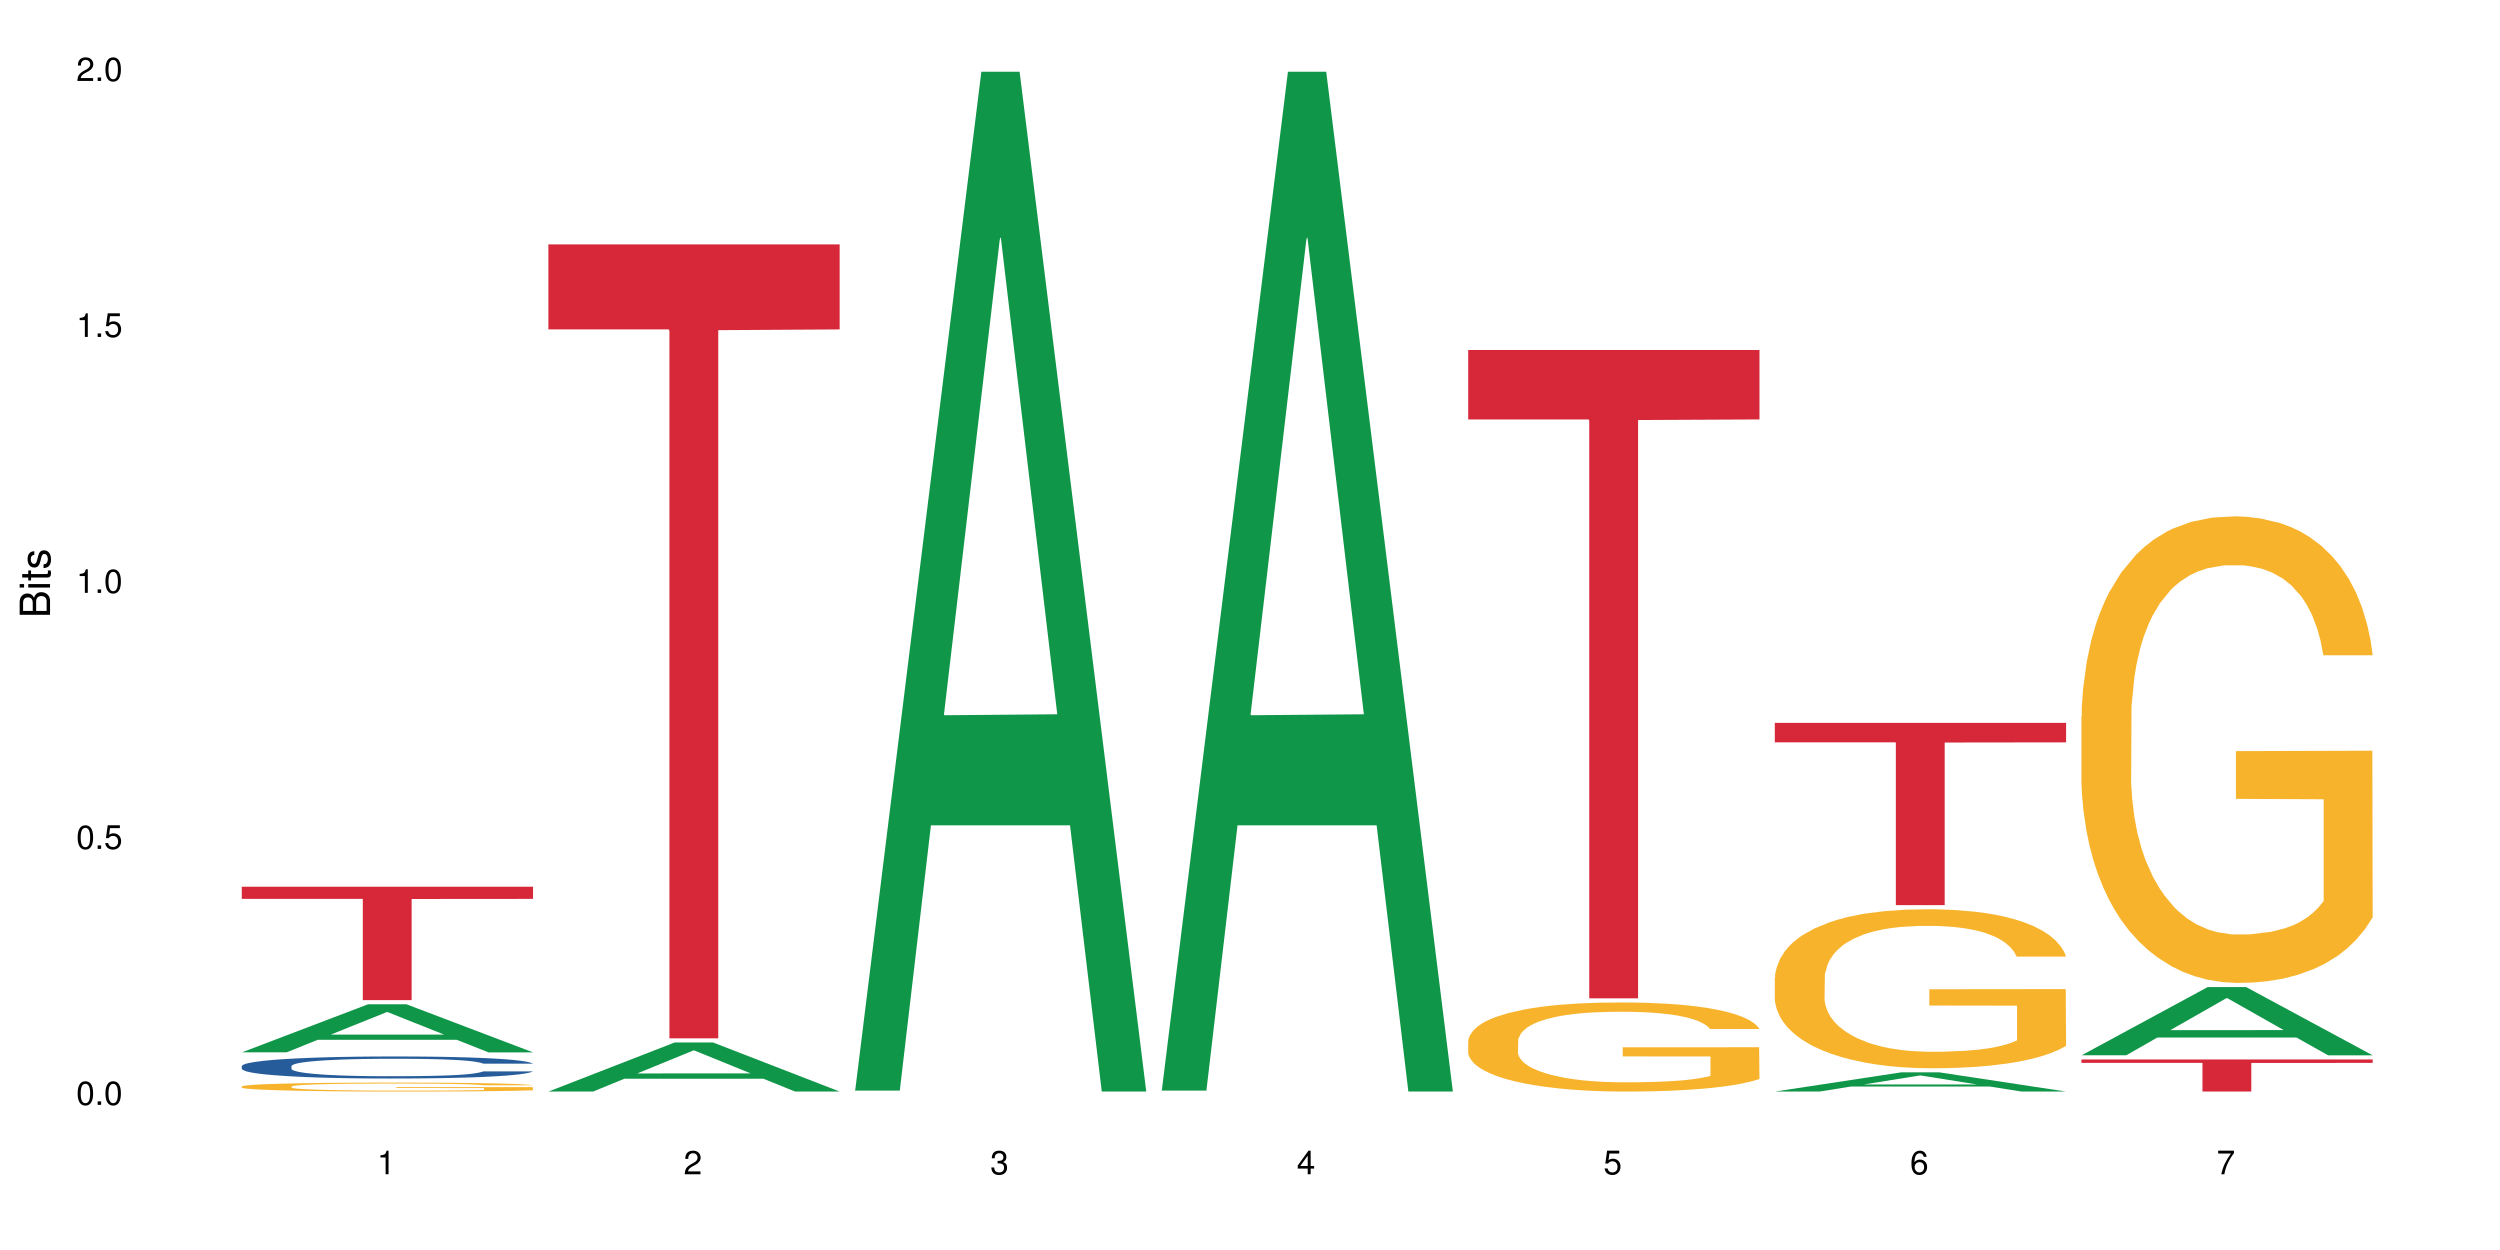 <?xml version="1.0" encoding="UTF-8"?>
<svg xmlns="http://www.w3.org/2000/svg" xmlns:xlink="http://www.w3.org/1999/xlink" width="720pt" height="360pt" viewBox="0 0 720 360" version="1.1">
<defs>
<g>
<symbol overflow="visible" id="glyph0-0">
<path style="stroke:none;" d=""/>
</symbol>
<symbol overflow="visible" id="glyph0-1">
<path style="stroke:none;" d="M 2.641 -6.797 C 2 -6.797 1.422 -6.531 1.078 -6.047 C 0.641 -5.453 0.406 -4.547 0.406 -3.297 C 0.406 -1 1.188 0.219 2.641 0.219 C 4.078 0.219 4.859 -1 4.859 -3.234 C 4.859 -4.562 4.656 -5.438 4.203 -6.047 C 3.844 -6.531 3.281 -6.797 2.641 -6.797 Z M 2.641 -6.047 C 3.547 -6.047 4 -5.125 4 -3.312 C 4 -1.375 3.562 -0.484 2.625 -0.484 C 1.734 -0.484 1.281 -1.422 1.281 -3.281 C 1.281 -5.141 1.734 -6.047 2.641 -6.047 Z M 2.641 -6.047 "/>
</symbol>
<symbol overflow="visible" id="glyph0-2">
<path style="stroke:none;" d="M 1.828 -1 L 0.828 -1 L 0.828 0 L 1.828 0 Z M 1.828 -1 "/>
</symbol>
<symbol overflow="visible" id="glyph0-3">
<path style="stroke:none;" d="M 4.562 -6.797 L 1.062 -6.797 L 0.547 -3.094 L 1.328 -3.094 C 1.719 -3.562 2.047 -3.734 2.578 -3.734 C 3.484 -3.734 4.062 -3.109 4.062 -2.094 C 4.062 -1.125 3.484 -0.531 2.578 -0.531 C 1.828 -0.531 1.375 -0.906 1.188 -1.672 L 0.328 -1.672 C 0.453 -1.109 0.547 -0.844 0.75 -0.594 C 1.125 -0.078 1.828 0.219 2.594 0.219 C 3.969 0.219 4.922 -0.781 4.922 -2.219 C 4.922 -3.562 4.031 -4.484 2.719 -4.484 C 2.25 -4.484 1.859 -4.359 1.469 -4.062 L 1.734 -5.969 L 4.562 -5.969 Z M 4.562 -6.797 "/>
</symbol>
<symbol overflow="visible" id="glyph0-4">
<path style="stroke:none;" d="M 2.484 -4.844 L 2.484 0 L 3.328 0 L 3.328 -6.797 L 2.766 -6.797 C 2.469 -5.75 2.281 -5.609 0.984 -5.453 L 0.984 -4.844 Z M 2.484 -4.844 "/>
</symbol>
<symbol overflow="visible" id="glyph0-5">
<path style="stroke:none;" d="M 4.859 -0.828 L 1.281 -0.828 C 1.359 -1.391 1.672 -1.75 2.5 -2.234 L 3.469 -2.75 C 4.406 -3.266 4.906 -3.969 4.906 -4.812 C 4.906 -5.375 4.672 -5.906 4.266 -6.266 C 3.859 -6.625 3.375 -6.797 2.719 -6.797 C 1.859 -6.797 1.219 -6.5 0.844 -5.922 C 0.609 -5.562 0.5 -5.125 0.484 -4.438 L 1.328 -4.438 C 1.359 -4.906 1.406 -5.188 1.531 -5.406 C 1.75 -5.812 2.188 -6.062 2.703 -6.062 C 3.469 -6.062 4.031 -5.516 4.031 -4.781 C 4.031 -4.25 3.719 -3.797 3.125 -3.438 L 2.234 -2.938 C 0.812 -2.141 0.406 -1.5 0.328 0 L 4.859 0 Z M 4.859 -0.828 "/>
</symbol>
<symbol overflow="visible" id="glyph0-6">
<path style="stroke:none;" d="M 2.125 -3.125 L 2.578 -3.125 C 3.516 -3.125 3.984 -2.703 3.984 -1.891 C 3.984 -1.031 3.469 -0.531 2.578 -0.531 C 1.656 -0.531 1.203 -0.984 1.156 -1.969 L 0.312 -1.969 C 0.344 -1.422 0.438 -1.078 0.609 -0.766 C 0.953 -0.109 1.625 0.219 2.547 0.219 C 3.953 0.219 4.859 -0.609 4.859 -1.906 C 4.859 -2.766 4.516 -3.25 3.703 -3.516 C 4.344 -3.766 4.656 -4.25 4.656 -4.938 C 4.656 -6.109 3.875 -6.797 2.578 -6.797 C 1.203 -6.797 0.484 -6.047 0.453 -4.609 L 1.297 -4.609 C 1.312 -5.016 1.344 -5.25 1.453 -5.453 C 1.641 -5.828 2.062 -6.062 2.594 -6.062 C 3.344 -6.062 3.797 -5.625 3.797 -4.906 C 3.797 -4.422 3.609 -4.141 3.25 -3.984 C 3.016 -3.891 2.719 -3.844 2.125 -3.844 Z M 2.125 -3.125 "/>
</symbol>
<symbol overflow="visible" id="glyph0-7">
<path style="stroke:none;" d="M 3.141 -1.625 L 3.141 0 L 3.984 0 L 3.984 -1.625 L 4.984 -1.625 L 4.984 -2.391 L 3.984 -2.391 L 3.984 -6.797 L 3.359 -6.797 L 0.266 -2.516 L 0.266 -1.625 Z M 3.141 -2.391 L 1 -2.391 L 3.141 -5.359 Z M 3.141 -2.391 "/>
</symbol>
<symbol overflow="visible" id="glyph0-8">
<path style="stroke:none;" d="M 4.781 -5.031 C 4.609 -6.141 3.891 -6.797 2.844 -6.797 C 2.094 -6.797 1.422 -6.438 1.031 -5.828 C 0.609 -5.172 0.406 -4.344 0.406 -3.094 C 0.406 -1.953 0.578 -1.234 0.984 -0.625 C 1.359 -0.078 1.953 0.219 2.703 0.219 C 3.984 0.219 4.922 -0.734 4.922 -2.078 C 4.922 -3.344 4.062 -4.234 2.844 -4.234 C 2.172 -4.234 1.641 -3.969 1.281 -3.469 C 1.281 -5.125 1.828 -6.047 2.797 -6.047 C 3.391 -6.047 3.797 -5.672 3.938 -5.031 Z M 2.734 -3.484 C 3.547 -3.484 4.062 -2.922 4.062 -2 C 4.062 -1.156 3.484 -0.531 2.703 -0.531 C 1.922 -0.531 1.328 -1.188 1.328 -2.047 C 1.328 -2.891 1.906 -3.484 2.734 -3.484 Z M 2.734 -3.484 "/>
</symbol>
<symbol overflow="visible" id="glyph0-9">
<path style="stroke:none;" d="M 4.984 -6.797 L 0.438 -6.797 L 0.438 -5.969 L 4.109 -5.969 C 2.5 -3.656 1.828 -2.234 1.328 0 L 2.219 0 C 2.594 -2.172 3.453 -4.047 4.984 -6.094 Z M 4.984 -6.797 "/>
</symbol>
<symbol overflow="visible" id="glyph1-0">
<path style="stroke:none;" d=""/>
</symbol>
<symbol overflow="visible" id="glyph1-1">
<path style="stroke:none;" d="M 0 -0.953 L 0 -4.891 C 0 -5.719 -0.234 -6.344 -0.734 -6.797 C -1.188 -7.234 -1.812 -7.469 -2.5 -7.469 C -3.547 -7.469 -4.188 -7 -4.625 -5.875 C -4.984 -6.672 -5.641 -7.094 -6.531 -7.094 C -7.156 -7.094 -7.734 -6.859 -8.141 -6.391 C -8.562 -5.938 -8.75 -5.344 -8.75 -4.5 L -8.75 -0.953 Z M -4.984 -2.062 L -7.766 -2.062 L -7.766 -4.219 C -7.766 -4.844 -7.688 -5.203 -7.453 -5.5 C -7.219 -5.812 -6.859 -5.969 -6.375 -5.969 C -5.906 -5.969 -5.531 -5.812 -5.297 -5.5 C -5.062 -5.203 -4.984 -4.844 -4.984 -4.219 Z M -0.984 -2.062 L -4 -2.062 L -4 -4.781 C -4 -5.328 -3.859 -5.688 -3.578 -5.953 C -3.297 -6.219 -2.922 -6.359 -2.484 -6.359 C -2.062 -6.359 -1.688 -6.219 -1.406 -5.953 C -1.109 -5.688 -0.984 -5.328 -0.984 -4.781 Z M -0.984 -2.062 "/>
</symbol>
<symbol overflow="visible" id="glyph1-2">
<path style="stroke:none;" d="M -6.281 -1.797 L -6.281 -0.797 L 0 -0.797 L 0 -1.797 Z M -8.75 -1.797 L -8.75 -0.797 L -7.484 -0.797 L -7.484 -1.797 Z M -8.75 -1.797 "/>
</symbol>
<symbol overflow="visible" id="glyph1-3">
<path style="stroke:none;" d="M -6.281 -3.047 L -6.281 -2.016 L -8.016 -2.016 L -8.016 -1.016 L -6.281 -1.016 L -6.281 -0.172 L -5.469 -0.172 L -5.469 -1.016 L -0.719 -1.016 C -0.078 -1.016 0.281 -1.453 0.281 -2.234 C 0.281 -2.469 0.25 -2.719 0.188 -3.047 L -0.641 -3.047 C -0.609 -2.922 -0.594 -2.766 -0.594 -2.562 C -0.594 -2.141 -0.719 -2.016 -1.156 -2.016 L -5.469 -2.016 L -5.469 -3.047 Z M -6.281 -3.047 "/>
</symbol>
<symbol overflow="visible" id="glyph1-4">
<path style="stroke:none;" d="M -4.531 -5.25 C -5.766 -5.25 -6.469 -4.422 -6.469 -2.969 C -6.469 -1.516 -5.719 -0.562 -4.547 -0.562 C -3.562 -0.562 -3.094 -1.062 -2.734 -2.562 L -2.516 -3.484 C -2.344 -4.188 -2.094 -4.469 -1.625 -4.469 C -1.047 -4.469 -0.641 -3.875 -0.641 -3 C -0.641 -2.453 -0.797 -2 -1.062 -1.75 C -1.25 -1.594 -1.422 -1.531 -1.875 -1.469 L -1.875 -0.406 C -0.422 -0.453 0.281 -1.266 0.281 -2.922 C 0.281 -4.5 -0.5 -5.516 -1.719 -5.516 C -2.656 -5.516 -3.172 -4.984 -3.469 -3.734 L -3.703 -2.766 C -3.891 -1.953 -4.156 -1.609 -4.594 -1.609 C -5.172 -1.609 -5.547 -2.125 -5.547 -2.938 C -5.547 -3.75 -5.203 -4.172 -4.531 -4.203 Z M -4.531 -5.25 "/>
</symbol>
</g>
</defs>
<g id="surface12461">
<rect x="0" y="0" width="720" height="360" style="fill:rgb(100%,100%,100%);fill-opacity:1;stroke:none;"/>
<path style=" stroke:none;fill-rule:nonzero;fill:rgb(6.275%,58.824%,28.235%);fill-opacity:1;" d="M 69.629 303.074 L 69.719 303.062 L 106.016 289.227 L 117.039 289.227 L 153.516 303.09 L 140.703 303.09 L 131.559 299.469 L 91.496 299.469 L 82.535 303.074 L 69.629 303.074 L 95.352 297.973 L 127.887 297.961 L 111.664 291.492 L 111.484 291.477 L 111.305 291.516 L 95.262 297.961 L 95.352 297.973 Z M 69.629 303.074 "/>
<path style=" stroke:none;fill-rule:nonzero;fill:rgb(14.51%,36.078%,60%);fill-opacity:1;" d="M 69.629 307.027 L 69.73 307.023 L 69.73 306.883 L 70.039 306.664 L 70.754 306.383 L 71.473 306.191 L 73.312 305.852 L 75.871 305.52 L 78.531 305.266 L 80.473 305.113 L 82.211 305 L 86.203 304.785 L 88.762 304.676 L 91.523 304.574 L 94.898 304.477 L 97.352 304.418 L 102.879 304.328 L 106.969 304.285 L 110.141 304.27 L 116.996 304.27 L 121.086 304.293 L 124.055 304.32 L 127.328 304.367 L 130.09 304.418 L 134.898 304.547 L 139.195 304.711 L 141.141 304.801 L 144.207 304.98 L 146.562 305.156 L 148.199 305.305 L 150.039 305.52 L 151.676 305.781 L 152.902 306.078 L 153.516 306.328 L 139.195 306.328 L 138.48 306.094 L 137.66 305.914 L 136.125 305.676 L 134.59 305.508 L 132.441 305.34 L 130.5 305.23 L 127.84 305.121 L 125.488 305.051 L 123.031 305 L 120.68 304.965 L 116.176 304.93 L 110.961 304.93 L 109.016 304.941 L 105.027 304.988 L 102.879 305.027 L 99.809 305.109 L 97.66 305.184 L 95.102 305.301 L 93.363 305.398 L 91.215 305.551 L 89.68 305.684 L 87.941 305.875 L 86.918 306.02 L 85.996 306.18 L 85.18 306.371 L 84.566 306.574 L 84.156 306.789 L 83.953 307 L 83.953 307.898 L 84.156 308.105 L 84.668 308.348 L 85.996 308.703 L 87.941 309.012 L 90.191 309.254 L 92.34 309.426 L 93.566 309.508 L 95.203 309.602 L 97.762 309.719 L 101.445 309.832 L 103.594 309.879 L 106.867 309.926 L 110.242 309.949 L 114.746 309.949 L 118.734 309.926 L 121.395 309.898 L 124.156 309.852 L 127.941 309.754 L 130.293 309.66 L 132.34 309.551 L 133.875 309.438 L 134.898 309.348 L 136.434 309.168 L 137.66 308.969 L 138.582 308.766 L 139.195 308.57 L 153.516 308.57 L 152.902 308.801 L 151.984 309.027 L 151.062 309.195 L 149.629 309.398 L 147.992 309.578 L 145.641 309.781 L 143.695 309.914 L 141.141 310.059 L 138.785 310.168 L 136.227 310.27 L 132.441 310.383 L 129.988 310.441 L 127.328 310.496 L 124.156 310.539 L 120.168 310.582 L 115.871 310.605 L 111.879 310.609 L 107.582 310.598 L 104.414 310.574 L 100.219 310.523 L 95 310.418 L 91.215 310.309 L 88.25 310.199 L 85.691 310.082 L 82.828 309.926 L 79.145 309.672 L 76.895 309.473 L 75.359 309.312 L 73.621 309.086 L 72.391 308.883 L 70.961 308.559 L 69.938 308.145 L 69.629 307.828 Z M 69.629 307.027 "/>
<path style=" stroke:none;fill-rule:nonzero;fill:rgb(96.863%,70.196%,16.863%);fill-opacity:1;" d="M 69.629 312.895 L 69.73 312.895 L 69.73 312.844 L 70.141 312.738 L 71.164 312.594 L 72.492 312.473 L 73.926 312.379 L 74.848 312.328 L 76.383 312.258 L 77.711 312.207 L 81.086 312.102 L 85.383 312 L 87.738 311.961 L 90.398 311.918 L 94.184 311.875 L 95.922 311.859 L 101.242 311.82 L 107.277 311.797 L 113.926 311.789 L 116.996 311.793 L 121.191 311.801 L 126.918 311.828 L 130.191 311.852 L 132.75 311.875 L 135.41 311.906 L 138.684 311.953 L 141.754 312.008 L 144.207 312.066 L 146.664 312.137 L 148.711 312.211 L 150.449 312.293 L 151.984 312.395 L 152.902 312.477 L 153.516 312.559 L 139.297 312.559 L 138.48 312.477 L 137.559 312.41 L 136.023 312.336 L 134.488 312.277 L 132.953 312.234 L 130.09 312.172 L 127.637 312.133 L 124.566 312.102 L 121.598 312.078 L 118.223 312.066 L 116.176 312.062 L 110.754 312.062 L 105.844 312.078 L 102.98 312.098 L 100.934 312.113 L 98.07 312.148 L 96.332 312.18 L 95.309 312.199 L 92.238 312.27 L 90.191 312.336 L 89.066 312.383 L 87.633 312.453 L 86.613 312.516 L 85.484 312.609 L 84.871 312.68 L 84.055 312.84 L 83.953 313.266 L 84.258 313.355 L 84.871 313.453 L 85.691 313.535 L 86.918 313.625 L 88.145 313.695 L 90.293 313.785 L 92.137 313.848 L 93.566 313.887 L 96.332 313.949 L 97.457 313.973 L 100.117 314.016 L 102.879 314.047 L 106.254 314.074 L 108.812 314.09 L 112.902 314.102 L 118.121 314.102 L 124.258 314.086 L 128.145 314.07 L 130.805 314.051 L 132.547 314.035 L 134.695 314.008 L 136.227 313.984 L 137.66 313.957 L 139.398 313.918 L 139.398 313.355 L 114.133 313.352 L 114.133 313.09 L 153.414 313.086 L 153.516 314.008 L 151.367 314.07 L 148.711 314.133 L 146.152 314.18 L 143.492 314.219 L 139.707 314.266 L 136.637 314.293 L 131.93 314.324 L 127.637 314.348 L 123.133 314.359 L 119.145 314.367 L 114.438 314.371 L 110.242 314.367 L 105.742 314.352 L 102.16 314.332 L 98.887 314.309 L 95.613 314.277 L 91.523 314.23 L 88.863 314.188 L 86.102 314.141 L 83.336 314.082 L 80.883 314.016 L 79.246 313.969 L 77.609 313.91 L 75.871 313.84 L 74.234 313.762 L 73.004 313.688 L 71.879 313.605 L 71.062 313.527 L 70.242 313.422 L 69.832 313.336 L 69.629 313.262 Z M 69.629 312.895 "/>
<path style=" stroke:none;fill-rule:nonzero;fill:rgb(83.922%,15.686%,22.353%);fill-opacity:1;" d="M 69.629 255.383 L 153.516 255.383 L 153.516 258.879 L 118.555 258.91 L 118.555 288.047 L 104.488 288.047 L 104.488 258.938 L 104.285 258.879 L 69.629 258.879 Z M 69.629 255.383 "/>
<path style=" stroke:none;fill-rule:nonzero;fill:rgb(6.275%,58.824%,28.235%);fill-opacity:1;" d="M 157.934 314.355 L 158.023 314.344 L 194.32 300.227 L 205.344 300.227 L 241.82 314.371 L 229.004 314.371 L 219.863 310.68 L 179.801 310.68 L 170.84 314.355 L 157.934 314.355 L 183.656 309.152 L 216.188 309.137 L 199.965 302.539 L 199.785 302.523 L 199.609 302.566 L 183.566 309.137 L 183.656 309.152 Z M 157.934 314.355 "/>
<path style=" stroke:none;fill-rule:nonzero;fill:rgb(83.922%,15.686%,22.353%);fill-opacity:1;" d="M 157.934 70.395 L 241.82 70.395 L 241.82 94.871 L 206.859 95.086 L 206.859 299.047 L 192.793 299.047 L 192.793 95.301 L 192.59 94.871 L 157.934 94.871 Z M 157.934 70.395 "/>
<path style=" stroke:none;fill-rule:nonzero;fill:rgb(6.275%,58.824%,28.235%);fill-opacity:1;" d="M 246.234 314.094 L 246.324 313.82 L 282.625 20.664 L 293.648 20.664 L 330.125 314.371 L 317.309 314.371 L 308.168 237.703 L 268.105 237.703 L 259.141 314.094 L 246.234 314.094 L 271.957 205.988 L 304.492 205.711 L 288.27 68.648 L 288.09 68.375 L 287.91 69.199 L 271.867 205.711 L 271.957 205.988 Z M 246.234 314.094 "/>
<path style=" stroke:none;fill-rule:nonzero;fill:rgb(6.275%,58.824%,28.235%);fill-opacity:1;" d="M 334.539 314.094 L 334.629 313.82 L 370.926 20.664 L 381.949 20.664 L 418.426 314.371 L 405.609 314.371 L 396.469 237.703 L 356.406 237.703 L 347.445 314.094 L 334.539 314.094 L 360.262 205.988 L 392.793 205.711 L 376.574 68.648 L 376.395 68.375 L 376.215 69.199 L 360.172 205.711 L 360.262 205.988 Z M 334.539 314.094 "/>
<path style=" stroke:none;fill-rule:nonzero;fill:rgb(96.863%,70.196%,16.863%);fill-opacity:1;" d="M 422.844 299.699 L 422.945 299.676 L 422.945 299.207 L 423.355 298.152 L 424.375 296.699 L 425.707 295.504 L 427.141 294.566 L 428.059 294.074 L 429.594 293.371 L 430.926 292.855 L 434.301 291.801 L 438.598 290.816 L 440.949 290.395 L 443.609 289.996 L 447.395 289.551 L 449.133 289.387 L 454.453 289.012 L 460.488 288.777 L 467.141 288.707 L 470.207 288.73 L 474.402 288.824 L 480.133 289.082 L 483.406 289.316 L 485.965 289.551 L 488.621 289.855 L 491.898 290.324 L 494.965 290.887 L 497.422 291.449 L 499.875 292.152 L 501.922 292.902 L 503.66 293.723 L 505.195 294.707 L 506.117 295.527 L 506.73 296.348 L 492.512 296.348 L 491.691 295.527 L 490.77 294.895 L 489.238 294.121 L 487.703 293.559 L 486.168 293.113 L 483.305 292.504 L 480.848 292.129 L 477.777 291.801 L 474.812 291.59 L 471.438 291.449 L 469.391 291.402 L 463.969 291.402 L 459.059 291.566 L 456.191 291.754 L 454.148 291.941 L 451.281 292.293 L 449.543 292.574 L 448.52 292.762 L 445.453 293.488 L 443.406 294.145 L 442.281 294.59 L 440.848 295.293 L 439.824 295.926 L 438.699 296.863 L 438.086 297.566 L 437.266 299.16 L 437.164 303.379 L 437.473 304.27 L 438.086 305.23 L 438.902 306.074 L 440.133 306.965 L 441.359 307.645 L 443.508 308.559 L 445.348 309.168 L 446.781 309.566 L 449.543 310.199 L 450.668 310.41 L 453.328 310.832 L 456.09 311.16 L 459.465 311.441 L 462.023 311.582 L 466.117 311.699 L 471.332 311.699 L 477.473 311.559 L 481.359 311.371 L 484.02 311.184 L 485.758 311.02 L 487.906 310.762 L 489.441 310.527 L 490.875 310.27 L 492.613 309.871 L 492.613 304.27 L 467.344 304.246 L 467.344 301.621 L 506.629 301.598 L 506.73 310.762 L 504.582 311.395 L 501.922 312.004 L 499.363 312.473 L 496.703 312.871 L 492.918 313.316 L 489.852 313.598 L 485.145 313.926 L 480.848 314.137 L 476.348 314.277 L 472.355 314.348 L 467.652 314.371 L 463.457 314.324 L 458.957 314.184 L 455.375 313.996 L 452.102 313.762 L 448.828 313.457 L 444.734 312.965 L 442.074 312.566 L 439.312 312.074 L 436.551 311.488 L 434.094 310.855 L 432.457 310.363 L 430.82 309.801 L 429.082 309.098 L 427.445 308.301 L 426.219 307.574 L 425.094 306.754 L 424.273 305.98 L 423.457 304.926 L 423.047 304.082 L 422.844 303.355 Z M 422.844 299.699 "/>
<path style=" stroke:none;fill-rule:nonzero;fill:rgb(83.922%,15.686%,22.353%);fill-opacity:1;" d="M 422.844 100.809 L 506.73 100.809 L 506.73 120.797 L 471.77 120.969 L 471.77 287.527 L 457.703 287.527 L 457.703 121.145 L 457.5 120.797 L 422.844 120.797 Z M 422.844 100.809 "/>
<path style=" stroke:none;fill-rule:nonzero;fill:rgb(6.275%,58.824%,28.235%);fill-opacity:1;" d="M 511.145 314.367 L 511.234 314.359 L 547.531 308.84 L 558.559 308.84 L 595.035 314.371 L 582.219 314.371 L 573.074 312.926 L 533.016 312.926 L 524.051 314.367 L 511.145 314.367 L 536.867 312.328 L 569.402 312.324 L 553.18 309.742 L 553 309.738 L 552.82 309.754 L 536.777 312.324 L 536.867 312.328 Z M 511.145 314.367 "/>
<path style=" stroke:none;fill-rule:nonzero;fill:rgb(96.863%,70.196%,16.863%);fill-opacity:1;" d="M 511.145 281.48 L 511.246 281.438 L 511.246 280.602 L 511.656 278.719 L 512.68 276.125 L 514.012 273.992 L 515.441 272.32 L 516.363 271.441 L 517.898 270.188 L 519.227 269.266 L 522.605 267.387 L 526.898 265.629 L 529.254 264.875 L 531.914 264.164 L 535.699 263.371 L 537.438 263.078 L 542.758 262.41 L 548.793 261.988 L 555.441 261.863 L 558.512 261.906 L 562.707 262.074 L 568.434 262.535 L 571.707 262.953 L 574.266 263.371 L 576.926 263.914 L 580.199 264.75 L 583.27 265.754 L 585.723 266.758 L 588.18 268.012 L 590.227 269.352 L 591.965 270.816 L 593.5 272.57 L 594.422 274.035 L 595.035 275.5 L 580.812 275.5 L 579.996 274.035 L 579.074 272.906 L 577.539 271.527 L 576.004 270.523 L 574.473 269.727 L 571.605 268.641 L 569.152 267.973 L 566.082 267.387 L 563.117 267.008 L 559.738 266.758 L 557.691 266.676 L 552.27 266.676 L 547.359 266.969 L 544.496 267.301 L 542.449 267.637 L 539.586 268.262 L 537.848 268.766 L 536.824 269.102 L 533.754 270.395 L 531.707 271.566 L 530.582 272.363 L 529.152 273.617 L 528.129 274.746 L 527.004 276.418 L 526.391 277.672 L 525.57 280.516 L 525.469 288.047 L 525.773 289.633 L 526.391 291.348 L 527.207 292.855 L 528.434 294.445 L 529.664 295.656 L 531.812 297.289 L 533.652 298.375 L 535.086 299.086 L 537.848 300.215 L 538.973 300.594 L 541.633 301.344 L 544.395 301.93 L 547.77 302.434 L 550.328 302.684 L 554.418 302.891 L 559.637 302.891 L 565.773 302.641 L 569.664 302.309 L 572.324 301.973 L 574.062 301.68 L 576.211 301.219 L 577.746 300.801 L 579.176 300.34 L 580.914 299.629 L 580.914 289.633 L 555.648 289.594 L 555.648 284.91 L 594.93 284.867 L 595.035 301.219 L 592.887 302.348 L 590.227 303.438 L 587.668 304.273 L 585.008 304.984 L 581.223 305.777 L 578.152 306.281 L 573.449 306.867 L 569.152 307.242 L 564.648 307.492 L 560.66 307.617 L 555.953 307.66 L 551.762 307.578 L 547.258 307.324 L 543.68 306.992 L 540.402 306.574 L 537.129 306.027 L 533.039 305.152 L 530.379 304.441 L 527.617 303.562 L 524.855 302.516 L 522.398 301.387 L 520.762 300.508 L 519.125 299.504 L 517.387 298.25 L 515.75 296.828 L 514.523 295.531 L 513.395 294.066 L 512.578 292.688 L 511.758 290.805 L 511.352 289.301 L 511.145 288.004 Z M 511.145 281.48 "/>
<path style=" stroke:none;fill-rule:nonzero;fill:rgb(83.922%,15.686%,22.353%);fill-opacity:1;" d="M 511.145 208.18 L 595.035 208.18 L 595.035 213.801 L 560.07 213.848 L 560.07 260.684 L 546.004 260.684 L 546.004 213.898 L 545.801 213.801 L 511.145 213.801 Z M 511.145 208.18 "/>
<path style=" stroke:none;fill-rule:nonzero;fill:rgb(6.275%,58.824%,28.235%);fill-opacity:1;" d="M 599.449 303.926 L 599.539 303.906 L 635.836 284.266 L 646.859 284.266 L 683.336 303.941 L 670.52 303.941 L 661.379 298.805 L 621.316 298.805 L 612.355 303.926 L 599.449 303.926 L 625.172 296.684 L 657.703 296.664 L 641.484 287.48 L 641.305 287.461 L 641.125 287.52 L 625.082 296.664 L 625.172 296.684 Z M 599.449 303.926 "/>
<path style=" stroke:none;fill-rule:nonzero;fill:rgb(96.863%,70.196%,16.863%);fill-opacity:1;" d="M 599.449 206.262 L 599.551 206.137 L 599.551 203.684 L 599.961 198.16 L 600.984 190.551 L 602.312 184.293 L 603.746 179.383 L 604.668 176.805 L 606.199 173.125 L 607.531 170.426 L 610.906 164.902 L 615.203 159.746 L 617.555 157.539 L 620.215 155.453 L 624 153.121 L 625.742 152.262 L 631.059 150.297 L 637.098 149.07 L 643.746 148.703 L 646.816 148.824 L 651.008 149.316 L 656.738 150.664 L 660.012 151.895 L 662.57 153.121 L 665.23 154.715 L 668.504 157.172 L 671.57 160.117 L 674.027 163.062 L 676.484 166.742 L 678.527 170.668 L 680.27 174.965 L 681.801 180.121 L 682.723 184.414 L 683.336 188.711 L 669.117 188.711 L 668.297 184.414 L 667.379 181.102 L 665.844 177.051 L 664.309 174.105 L 662.773 171.773 L 659.91 168.582 L 657.453 166.621 L 654.387 164.902 L 651.418 163.797 L 648.043 163.062 L 645.996 162.816 L 640.574 162.816 L 635.664 163.676 L 632.801 164.656 L 630.754 165.637 L 627.891 167.48 L 626.148 168.953 L 625.125 169.934 L 622.059 173.738 L 620.012 177.176 L 618.887 179.508 L 617.453 183.188 L 616.43 186.5 L 615.305 191.41 L 614.691 195.094 L 613.875 203.438 L 613.77 225.527 L 614.078 230.191 L 614.691 235.223 L 615.512 239.641 L 616.738 244.305 L 617.965 247.863 L 620.113 252.652 L 621.957 255.84 L 623.387 257.93 L 626.148 261.242 L 627.273 262.348 L 629.934 264.555 L 632.695 266.273 L 636.074 267.746 L 638.629 268.48 L 642.723 269.098 L 647.941 269.098 L 654.078 268.359 L 657.965 267.379 L 660.625 266.395 L 662.363 265.535 L 664.512 264.188 L 666.047 262.961 L 667.48 261.609 L 669.219 259.523 L 669.219 230.191 L 643.949 230.07 L 643.949 216.324 L 683.234 216.199 L 683.336 264.188 L 681.188 267.5 L 678.527 270.691 L 675.973 273.145 L 673.312 275.23 L 669.527 277.562 L 666.457 279.035 L 661.75 280.754 L 657.453 281.859 L 652.953 282.594 L 648.965 282.965 L 644.258 283.086 L 640.062 282.84 L 635.562 282.105 L 631.98 281.121 L 628.707 279.895 L 625.434 278.301 L 621.34 275.723 L 618.684 273.637 L 615.918 271.059 L 613.156 267.992 L 610.703 264.68 L 609.066 262.102 L 607.43 259.156 L 605.688 255.473 L 604.051 251.301 L 602.824 247.496 L 601.699 243.199 L 600.883 239.152 L 600.062 233.629 L 599.652 229.211 L 599.449 225.406 Z M 599.449 206.262 "/>
<path style=" stroke:none;fill-rule:nonzero;fill:rgb(83.922%,15.686%,22.353%);fill-opacity:1;" d="M 599.449 305.121 L 683.336 305.121 L 683.336 306.113 L 648.375 306.121 L 648.375 314.371 L 634.309 314.371 L 634.309 306.129 L 634.105 306.113 L 599.449 306.113 Z M 599.449 305.121 "/>
<g style="fill:rgb(0%,0%,0%);fill-opacity:1;">
  <use xlink:href="#glyph0-1" x="21.957" y="318.198"/>
  <use xlink:href="#glyph0-2" x="27.291" y="318.198"/>
  <use xlink:href="#glyph0-1" x="29.958" y="318.198"/>
</g>
<g style="fill:rgb(0%,0%,0%);fill-opacity:1;">
  <use xlink:href="#glyph0-1" x="21.957" y="244.476"/>
  <use xlink:href="#glyph0-2" x="27.291" y="244.476"/>
  <use xlink:href="#glyph0-3" x="29.958" y="244.476"/>
</g>
<g style="fill:rgb(0%,0%,0%);fill-opacity:1;">
  <use xlink:href="#glyph0-4" x="21.957" y="170.753"/>
  <use xlink:href="#glyph0-2" x="27.291" y="170.753"/>
  <use xlink:href="#glyph0-1" x="29.958" y="170.753"/>
</g>
<g style="fill:rgb(0%,0%,0%);fill-opacity:1;">
  <use xlink:href="#glyph0-4" x="21.957" y="97.034"/>
  <use xlink:href="#glyph0-2" x="27.291" y="97.034"/>
  <use xlink:href="#glyph0-3" x="29.958" y="97.034"/>
</g>
<g style="fill:rgb(0%,0%,0%);fill-opacity:1;">
  <use xlink:href="#glyph0-5" x="21.957" y="23.312"/>
  <use xlink:href="#glyph0-2" x="27.291" y="23.312"/>
  <use xlink:href="#glyph0-1" x="29.958" y="23.312"/>
</g>
<g style="fill:rgb(0%,0%,0%);fill-opacity:1;">
  <use xlink:href="#glyph0-4" x="108.574" y="338.19"/>
</g>
<g style="fill:rgb(0%,0%,0%);fill-opacity:1;">
  <use xlink:href="#glyph0-5" x="196.875" y="338.19"/>
</g>
<g style="fill:rgb(0%,0%,0%);fill-opacity:1;">
  <use xlink:href="#glyph0-6" x="285.18" y="338.19"/>
</g>
<g style="fill:rgb(0%,0%,0%);fill-opacity:1;">
  <use xlink:href="#glyph0-7" x="373.484" y="338.19"/>
</g>
<g style="fill:rgb(0%,0%,0%);fill-opacity:1;">
  <use xlink:href="#glyph0-3" x="461.785" y="338.19"/>
</g>
<g style="fill:rgb(0%,0%,0%);fill-opacity:1;">
  <use xlink:href="#glyph0-8" x="550.09" y="338.19"/>
</g>
<g style="fill:rgb(0%,0%,0%);fill-opacity:1;">
  <use xlink:href="#glyph0-9" x="638.395" y="338.19"/>
</g>
<g style="fill:rgb(0%,0%,0%);fill-opacity:1;">
  <use xlink:href="#glyph1-1" x="14.412" y="178.016"/>
  <use xlink:href="#glyph1-2" x="14.412" y="170.012"/>
  <use xlink:href="#glyph1-3" x="14.412" y="167.348"/>
  <use xlink:href="#glyph1-4" x="14.412" y="164.012"/>
</g>
</g>
</svg>
